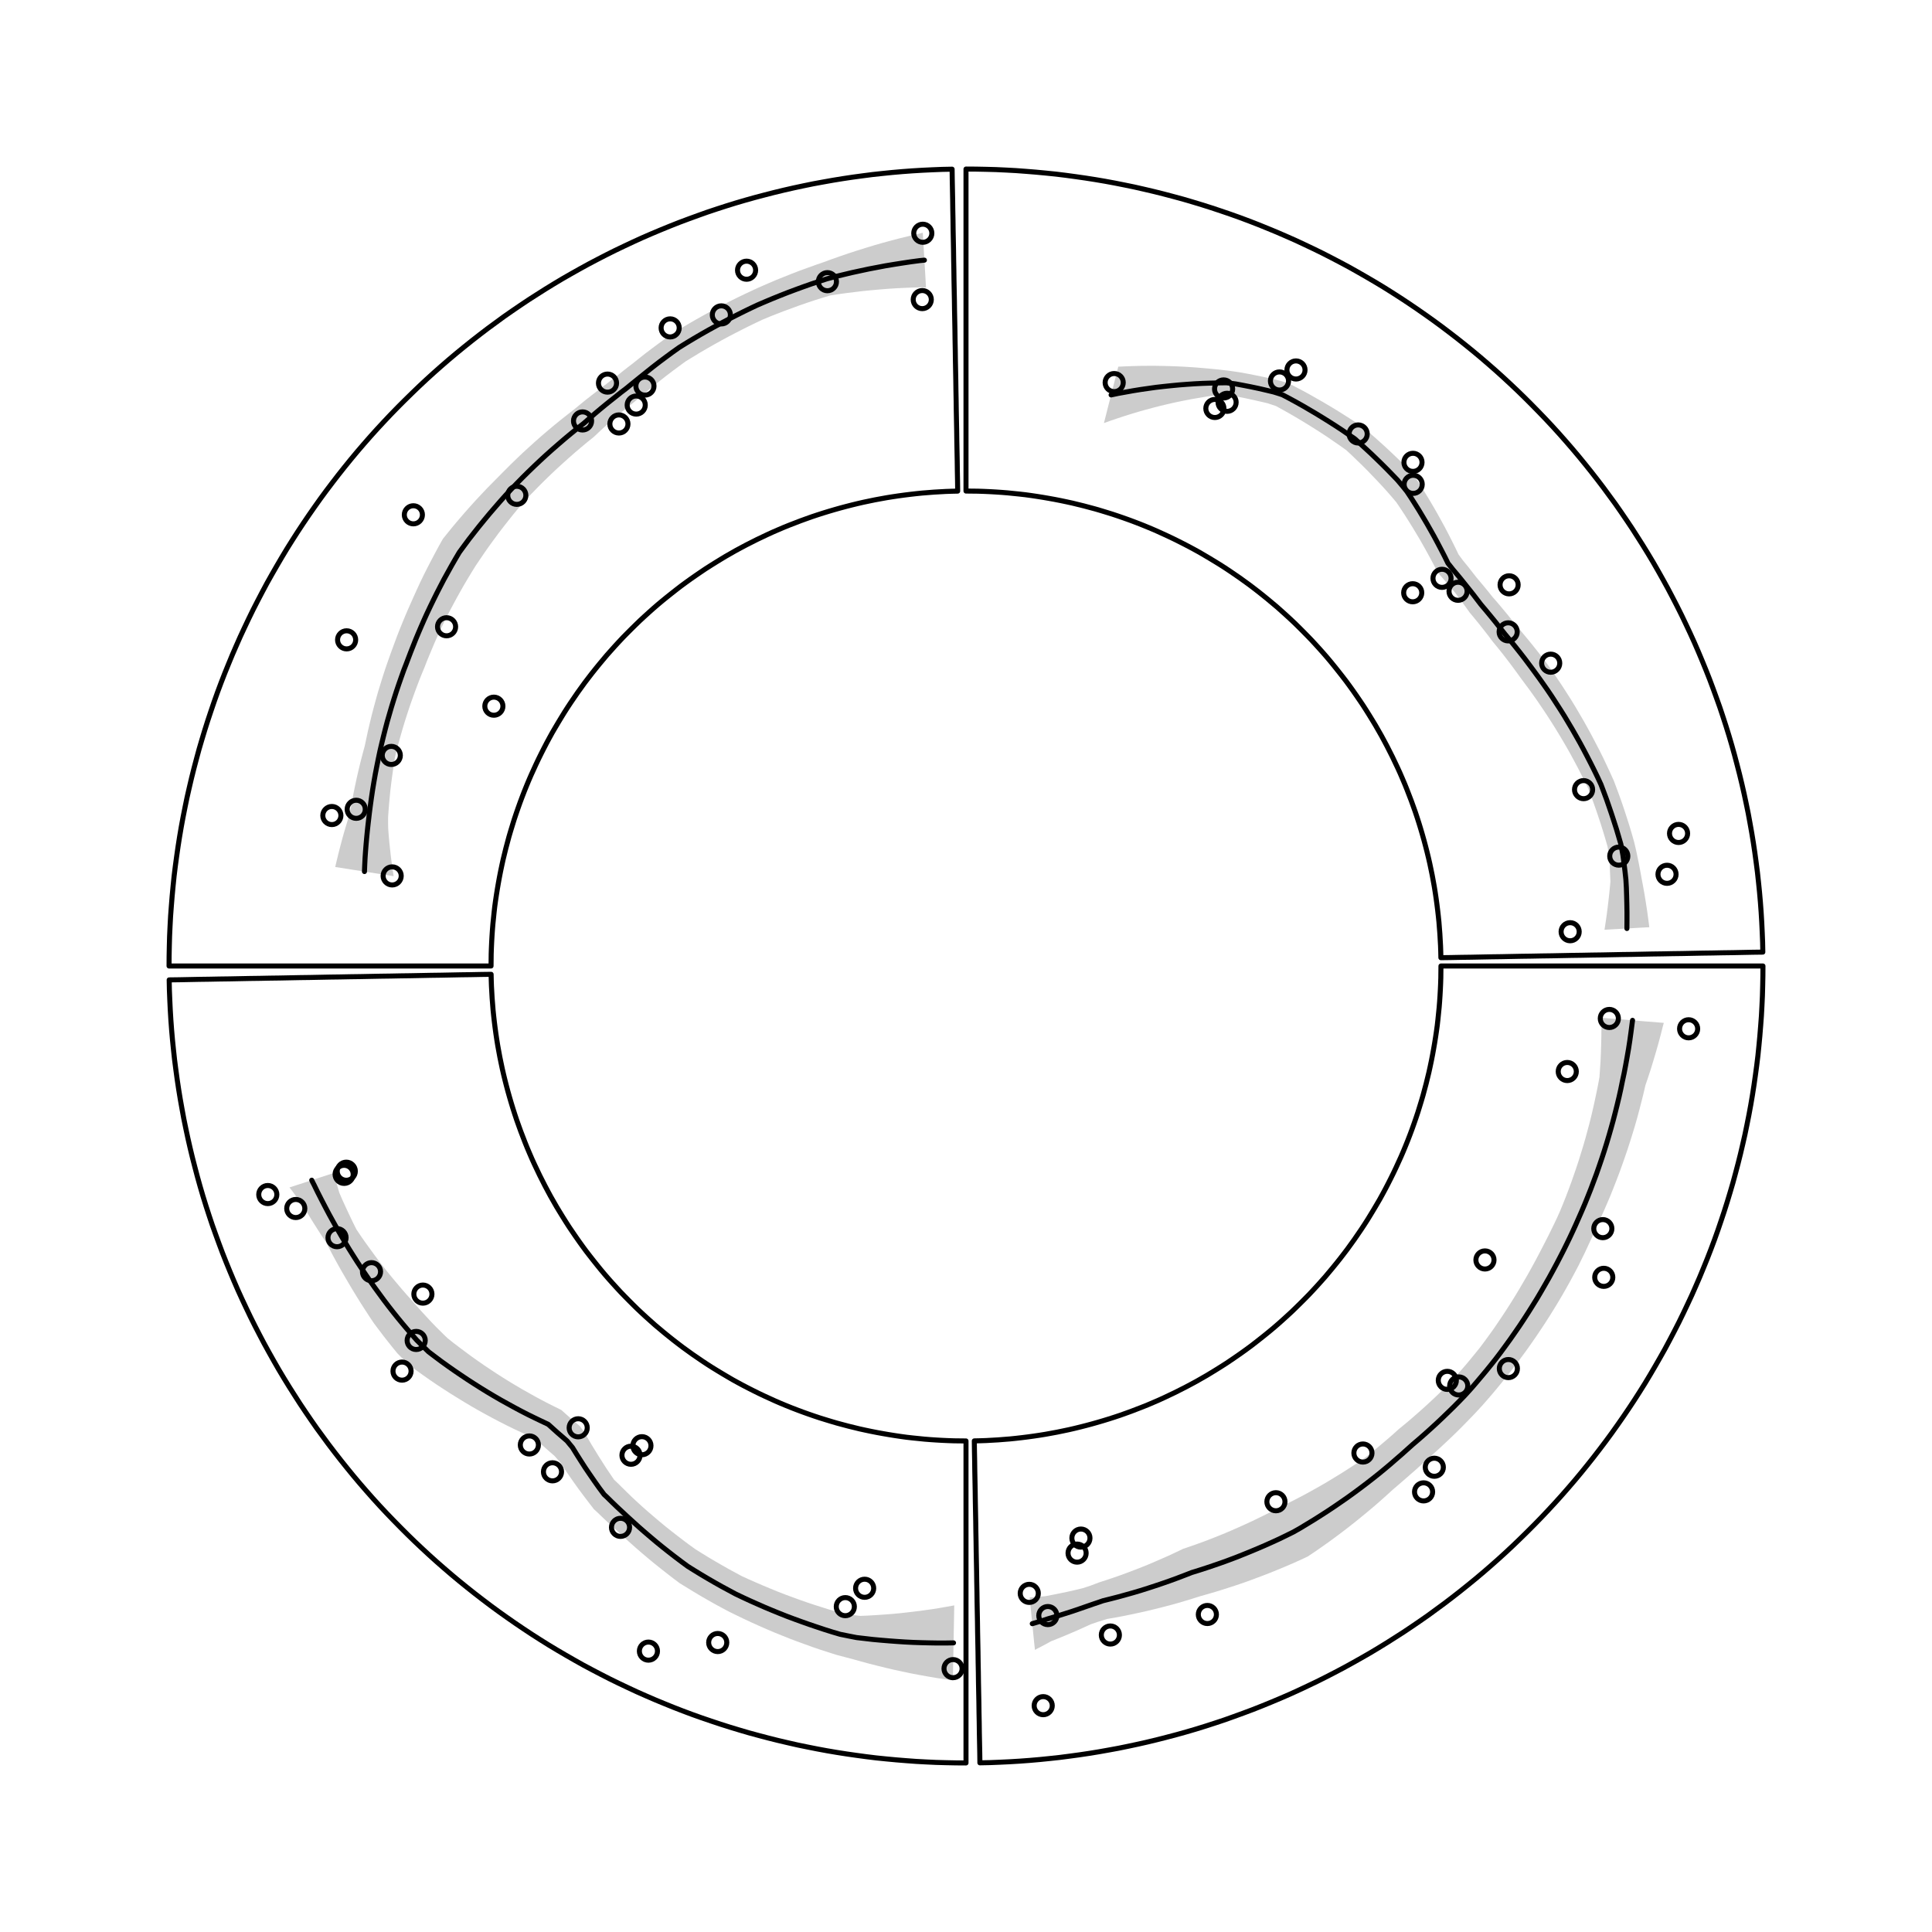<?xml version='1.0' encoding='UTF-8' ?>
<svg xmlns='http://www.w3.org/2000/svg' xmlns:xlink='http://www.w3.org/1999/xlink' viewBox='0 0 288.00 288.00'>
<defs>
  <style type='text/css'><![CDATA[
    line, polyline, polygon, path, rect, circle {
      fill: none;
      stroke: #000000;
      stroke-linecap: round;
      stroke-linejoin: round;
      stroke-miterlimit: 10.00;
    }
  ]]></style>
</defs>
<rect width='100%' height='100%' style='stroke: none; fill: #FFFFFF;'/>
<defs>
  <clipPath id='cpMTQuNDB8MjczLjYwfDI3My42MHwxNC40MA=='>
    <rect x='14.40' y='14.40' width='259.20' height='259.20' />
  </clipPath>
</defs>
<polyline points='214.80,144.00 216.30,144.00 217.80,144.00 219.30,144.00 220.80,144.00 222.30,144.00 223.80,144.00 225.30,144.00 226.80,144.00 228.30,144.00 229.80,144.00 231.30,144.00 232.80,144.00 234.30,144.00 235.80,144.00 237.30,144.00 238.80,144.00 240.30,144.00 241.80,144.00 243.30,144.00 244.80,144.00 246.30,144.00 247.80,144.00 249.30,144.00 250.80,144.00 252.30,144.00 253.80,144.00 255.30,144.00 256.80,144.00 258.30,144.00 259.80,144.00 261.30,144.00 262.80,144.00 262.79,145.49 262.76,146.98 262.72,148.46 262.65,149.95 262.57,151.44 262.46,152.92 262.34,154.40 262.20,155.89 262.05,157.37 261.87,158.84 261.67,160.32 261.46,161.79 261.23,163.26 260.98,164.73 260.71,166.19 260.42,167.65 260.12,169.11 259.79,170.56 259.45,172.01 259.09,173.45 258.71,174.89 258.32,176.33 257.90,177.76 257.47,179.18 257.02,180.60 256.55,182.01 256.07,183.42 255.57,184.82 255.05,186.21 254.51,187.60 253.95,188.98 253.38,190.36 252.79,191.72 252.19,193.08 251.56,194.43 250.92,195.78 250.27,197.11 249.59,198.44 248.90,199.76 248.20,201.07 247.47,202.37 246.73,203.66 245.98,204.94 245.21,206.22 244.42,207.48 243.62,208.73 242.80,209.97 241.96,211.21 241.11,212.43 240.25,213.64 239.37,214.84 238.47,216.03 237.56,217.21 236.64,218.37 235.70,219.53 234.75,220.67 233.78,221.80 232.80,222.92 231.80,224.03 230.79,225.12 229.77,226.20 228.73,227.27 227.68,228.32 226.62,229.36 225.55,230.39 224.46,231.41 223.36,232.41 222.24,233.40 221.12,234.37 219.98,235.33 218.83,236.27 217.67,237.20 216.49,238.12 215.31,239.02 214.11,239.90 212.91,240.78 211.69,241.63 210.46,242.47 209.22,243.30 207.97,244.10 206.71,244.90 205.44,245.68 204.17,246.44 202.88,247.18 201.58,247.91 200.27,248.63 198.96,249.32 197.64,250.00 196.30,250.67 194.96,251.31 193.62,251.94 192.26,252.56 190.90,253.15 189.52,253.73 188.15,254.29 186.76,254.84 185.37,255.36 183.97,255.87 182.57,256.37 181.16,256.84 179.74,257.30 178.32,257.74 176.89,258.16 175.46,258.56 174.02,258.94 172.58,259.31 171.13,259.66 169.68,259.99 168.23,260.30 166.77,260.60 165.30,260.87 163.84,261.13 162.37,261.37 160.90,261.59 159.42,261.79 157.95,261.98 156.47,262.14 154.99,262.29 153.50,262.42 152.02,262.53 150.53,262.62 149.05,262.69 147.56,262.75 146.07,262.78 146.05,261.28 146.02,259.78 145.99,258.28 145.97,256.78 145.94,255.28 145.92,253.78 145.89,252.28 145.86,250.78 145.84,249.28 145.81,247.78 145.79,246.28 145.76,244.78 145.73,243.28 145.71,241.79 145.68,240.29 145.65,238.79 145.63,237.29 145.60,235.79 145.58,234.29 145.55,232.79 145.52,231.29 145.50,229.79 145.47,228.29 145.45,226.79 145.42,225.29 145.39,223.79 145.37,222.29 145.34,220.79 145.31,219.29 145.29,217.79 145.26,216.29 145.24,214.79 146.12,214.77 147.01,214.74 147.89,214.69 148.78,214.64 149.66,214.57 150.55,214.50 151.43,214.41 152.31,214.31 153.19,214.20 154.07,214.08 154.95,213.95 155.82,213.81 156.70,213.65 157.57,213.49 158.44,213.31 159.30,213.13 160.17,212.93 161.03,212.72 161.89,212.50 162.75,212.27 163.60,212.03 164.45,211.78 165.30,211.52 166.14,211.25 166.98,210.97 167.82,210.67 168.65,210.37 169.48,210.05 170.31,209.73 171.13,209.40 171.95,209.05 172.76,208.70 173.57,208.33 174.37,207.95 175.17,207.57 175.96,207.17 176.75,206.77 177.54,206.35 178.32,205.93 179.09,205.49 179.86,205.05 180.62,204.59 181.37,204.13 182.12,203.66 182.87,203.18 183.61,202.68 184.34,202.18 185.07,201.67 185.78,201.16 186.50,200.63 187.20,200.09 187.90,199.54 188.59,198.99 189.28,198.43 189.96,197.86 190.63,197.28 191.29,196.69 191.95,196.09 192.60,195.49 193.24,194.87 193.87,194.25 194.50,193.62 195.12,192.99 195.73,192.34 196.33,191.69 196.92,191.03 197.51,190.37 198.08,189.69 198.65,189.01 199.21,188.32 199.76,187.63 200.30,186.93 200.84,186.22 201.36,185.50 201.88,184.78 202.38,184.05 202.88,183.32 203.37,182.58 203.85,181.83 204.31,181.08 204.77,180.32 205.22,179.56 205.67,178.79 206.10,178.01 206.52,177.23 206.93,176.44 207.33,175.65 207.72,174.86 208.10,174.06 208.47,173.25 208.84,172.44 209.19,171.63 209.53,170.81 209.86,169.99 210.18,169.16 210.49,168.33 210.79,167.49 211.08,166.65 211.36,165.81 211.62,164.97 211.88,164.12 212.13,163.27 212.36,162.41 212.59,161.55 212.80,160.69 213.01,159.83 213.20,158.96 213.38,158.10 213.55,157.23 213.71,156.35 213.86,155.48 214.00,154.60 214.13,153.73 214.25,152.85 214.35,151.97 214.44,151.08 214.53,150.20 214.60,149.32 214.66,148.43 214.71,147.55 214.75,146.66 214.78,145.77 214.79,144.89 214.80,144.00 214.80,144.00 ' style='stroke-width: 0.75;' clip-path='url(#cpMTQuNDB8MjczLjYwfDI3My42MHwxNC40MA==)' />
<polygon points='248.02,152.48 247.87,153.02 247.55,154.29 247.21,155.56 246.85,156.82 246.48,158.07 246.10,159.31 245.70,160.55 245.28,161.78 245.00,162.99 244.70,164.19 244.39,165.39 244.07,166.59 243.73,167.78 243.37,168.97 243.00,170.15 242.62,171.33 242.22,172.50 241.81,173.67 241.39,174.83 240.95,175.98 240.50,177.13 240.04,178.28 239.56,179.41 239.07,180.54 238.56,181.66 238.04,182.78 237.62,183.76 237.18,184.73 236.73,185.70 236.28,186.67 235.81,187.63 235.34,188.59 234.76,189.69 234.17,190.79 233.57,191.87 232.95,192.96 232.32,194.03 231.67,195.10 231.01,196.16 230.34,197.21 229.65,198.25 228.95,199.29 228.24,200.31 227.52,201.33 226.78,202.33 226.04,203.33 225.28,204.32 224.57,205.21 223.86,206.10 223.14,206.98 222.41,207.85 221.67,208.71 220.92,209.56 220.58,209.93 219.75,210.82 218.90,211.70 218.05,212.57 217.19,213.43 216.31,214.28 215.43,215.11 214.54,215.94 213.64,216.75 212.72,217.56 211.85,218.36 210.97,219.16 210.07,219.94 209.26,220.65 208.44,221.36 207.62,222.06 206.71,222.89 205.78,223.72 204.85,224.53 203.90,225.33 202.94,226.12 201.98,226.90 201.00,227.67 200.01,228.43 199.02,229.17 198.01,229.91 196.99,230.63 195.97,231.34 194.93,232.03 193.82,232.55 192.70,233.05 191.58,233.53 190.45,234.00 189.32,234.46 188.18,234.90 187.04,235.33 185.90,235.75 184.75,236.15 183.60,236.53 182.45,236.90 181.29,237.26 180.13,237.60 178.97,237.93 177.82,238.29 176.67,238.64 175.52,238.98 174.36,239.30 173.20,239.60 172.04,239.89 170.87,240.17 169.70,240.43 168.53,240.68 167.36,240.92 166.18,241.14 165.01,241.34 164.33,241.56 163.64,241.77 162.57,242.14 161.61,242.58 160.63,243.02 159.66,243.44 158.67,243.86 157.68,244.26 156.68,244.66 155.66,245.22 154.62,245.76 154.28,245.95 154.14,244.65 154.01,243.35 153.88,242.04 153.75,240.74 153.62,239.44 153.49,238.13 153.82,238.11 154.83,238.03 155.83,237.94 156.98,237.72 158.13,237.49 159.27,237.25 160.41,236.99 161.54,236.71 162.56,236.37 163.20,236.13 163.83,235.89 164.91,235.54 165.98,235.18 167.04,234.81 168.10,234.42 169.15,234.02 170.20,233.61 171.24,233.19 172.27,232.75 173.30,232.30 174.32,231.85 175.34,231.37 176.34,230.89 177.40,230.53 178.45,230.16 179.50,229.78 180.54,229.38 181.58,228.97 182.61,228.55 183.64,228.11 184.66,227.66 185.68,227.20 186.70,226.73 187.71,226.24 188.71,225.75 189.71,225.24 190.70,224.72 191.73,224.21 192.75,223.70 193.78,223.17 194.79,222.63 195.80,222.07 196.80,221.51 197.80,220.93 198.79,220.33 199.77,219.73 200.75,219.11 201.72,218.48 202.69,217.84 203.64,217.18 204.43,216.54 205.21,215.90 205.99,215.24 206.84,214.52 207.68,213.79 208.51,213.04 209.39,212.32 210.27,211.58 211.13,210.83 211.99,210.07 212.84,209.30 213.68,208.52 214.51,207.73 215.33,206.92 216.15,206.11 216.47,205.76 217.18,204.97 217.89,204.16 218.59,203.35 219.27,202.53 219.95,201.70 220.62,200.87 221.33,199.92 222.02,198.97 222.70,198.02 223.36,197.05 224.02,196.07 224.66,195.09 225.29,194.10 225.91,193.10 226.52,192.09 227.11,191.08 227.70,190.07 228.27,189.04 228.83,188.02 229.38,186.98 229.92,185.94 230.38,185.05 230.84,184.15 231.28,183.25 231.72,182.35 232.15,181.44 232.56,180.52 233.00,179.45 233.43,178.37 233.84,177.29 234.24,176.21 234.62,175.12 235.00,174.02 235.36,172.92 235.70,171.82 236.04,170.71 236.36,169.60 236.66,168.48 236.96,167.36 237.24,166.24 237.50,165.11 237.75,163.98 237.99,162.85 238.22,161.71 238.43,160.57 238.51,159.38 238.59,158.18 238.64,156.99 238.68,155.80 238.71,154.61 238.72,153.42 238.72,152.23 238.69,151.72 ' style='stroke-width: 0.75; stroke: none; fill: #CCCCCC;' clip-path='url(#cpMTQuNDB8MjczLjYwfDI3My42MHwxNC40MA==)' />
<circle cx='239.90' cy='151.82' r='1.35' style='stroke-width: 0.75;' clip-path='url(#cpMTQuNDB8MjczLjYwfDI3My42MHwxNC40MA==)' />
<circle cx='251.72' cy='153.36' r='1.35' style='stroke-width: 0.75;' clip-path='url(#cpMTQuNDB8MjczLjYwfDI3My42MHwxNC40MA==)' />
<circle cx='233.63' cy='159.73' r='1.35' style='stroke-width: 0.75;' clip-path='url(#cpMTQuNDB8MjczLjYwfDI3My42MHwxNC40MA==)' />
<circle cx='238.93' cy='183.15' r='1.35' style='stroke-width: 0.75;' clip-path='url(#cpMTQuNDB8MjczLjYwfDI3My42MHwxNC40MA==)' />
<circle cx='239.07' cy='190.41' r='1.35' style='stroke-width: 0.75;' clip-path='url(#cpMTQuNDB8MjczLjYwfDI3My42MHwxNC40MA==)' />
<circle cx='221.36' cy='187.82' r='1.35' style='stroke-width: 0.75;' clip-path='url(#cpMTQuNDB8MjczLjYwfDI3My42MHwxNC40MA==)' />
<circle cx='224.85' cy='204.01' r='1.35' style='stroke-width: 0.75;' clip-path='url(#cpMTQuNDB8MjczLjYwfDI3My42MHwxNC40MA==)' />
<circle cx='217.45' cy='206.60' r='1.35' style='stroke-width: 0.75;' clip-path='url(#cpMTQuNDB8MjczLjYwfDI3My42MHwxNC40MA==)' />
<circle cx='215.75' cy='205.77' r='1.35' style='stroke-width: 0.75;' clip-path='url(#cpMTQuNDB8MjczLjYwfDI3My42MHwxNC40MA==)' />
<circle cx='213.81' cy='218.72' r='1.35' style='stroke-width: 0.75;' clip-path='url(#cpMTQuNDB8MjczLjYwfDI3My42MHwxNC40MA==)' />
<circle cx='212.21' cy='222.39' r='1.35' style='stroke-width: 0.75;' clip-path='url(#cpMTQuNDB8MjczLjYwfDI3My42MHwxNC40MA==)' />
<circle cx='203.17' cy='216.60' r='1.35' style='stroke-width: 0.75;' clip-path='url(#cpMTQuNDB8MjczLjYwfDI3My42MHwxNC40MA==)' />
<circle cx='190.20' cy='223.86' r='1.35' style='stroke-width: 0.75;' clip-path='url(#cpMTQuNDB8MjczLjYwfDI3My42MHwxNC40MA==)' />
<circle cx='179.98' cy='240.67' r='1.35' style='stroke-width: 0.75;' clip-path='url(#cpMTQuNDB8MjczLjYwfDI3My42MHwxNC40MA==)' />
<circle cx='165.52' cy='243.73' r='1.35' style='stroke-width: 0.75;' clip-path='url(#cpMTQuNDB8MjczLjYwfDI3My42MHwxNC40MA==)' />
<circle cx='161.13' cy='229.28' r='1.35' style='stroke-width: 0.75;' clip-path='url(#cpMTQuNDB8MjczLjYwfDI3My42MHwxNC40MA==)' />
<circle cx='160.56' cy='231.52' r='1.35' style='stroke-width: 0.75;' clip-path='url(#cpMTQuNDB8MjczLjYwfDI3My42MHwxNC40MA==)' />
<circle cx='156.20' cy='240.83' r='1.35' style='stroke-width: 0.75;' clip-path='url(#cpMTQuNDB8MjczLjYwfDI3My42MHwxNC40MA==)' />
<circle cx='155.51' cy='254.26' r='1.35' style='stroke-width: 0.75;' clip-path='url(#cpMTQuNDB8MjczLjYwfDI3My42MHwxNC40MA==)' />
<circle cx='153.43' cy='237.52' r='1.35' style='stroke-width: 0.75;' clip-path='url(#cpMTQuNDB8MjczLjYwfDI3My42MHwxNC40MA==)' />
<polyline points='243.36,152.10 243.29,152.62 243.13,153.85 242.96,155.08 242.77,156.31 242.56,157.53 242.34,158.75 242.11,159.96 241.85,161.17 241.61,162.35 241.35,163.52 241.07,164.69 240.78,165.85 240.48,167.01 240.16,168.17 239.83,169.32 239.49,170.46 239.13,171.61 238.76,172.74 238.37,173.88 237.98,175.00 237.56,176.12 237.14,177.24 236.70,178.35 236.25,179.46 235.78,180.56 235.30,181.65 234.88,182.60 234.45,183.54 234.01,184.48 233.56,185.41 233.10,186.34 232.63,187.26 232.07,188.34 231.50,189.40 230.92,190.46 230.32,191.51 229.72,192.55 229.10,193.60 228.46,194.63 227.82,195.65 227.16,196.67 226.49,197.68 225.80,198.68 225.11,199.67 224.40,200.65 223.68,201.63 222.95,202.59 222.26,203.46 221.57,204.31 220.86,205.16 220.15,206.00 219.43,206.84 218.69,207.66 218.36,208.02 217.54,208.87 216.71,209.71 215.86,210.54 215.01,211.36 214.15,212.17 213.28,212.97 212.40,213.76 211.51,214.54 210.62,215.30 209.76,216.07 208.90,216.84 208.03,217.59 207.24,218.28 206.44,218.95 205.63,219.62 204.70,220.36 203.75,221.10 202.80,221.82 201.84,222.53 200.87,223.23 199.89,223.91 198.90,224.59 197.91,225.25 196.90,225.90 195.89,226.54 194.87,227.16 193.85,227.78 192.81,228.37 191.76,228.89 190.71,229.40 189.64,229.89 188.57,230.37 187.50,230.83 186.42,231.28 185.34,231.72 184.26,232.15 183.17,232.56 182.07,232.96 180.97,233.34 179.87,233.71 178.76,234.07 177.66,234.41 176.58,234.83 175.50,235.24 174.41,235.64 173.32,236.02 172.22,236.39 171.12,236.75 170.01,237.10 168.90,237.43 167.79,237.74 166.67,238.05 165.54,238.34 164.42,238.62 163.76,238.85 163.10,239.07 162.06,239.43 160.91,239.83 159.76,240.22 158.60,240.59 157.43,240.95 156.26,241.30 155.24,241.63 154.22,241.94 153.88,242.04 ' style='stroke-width: 0.75;' clip-path='url(#cpMTQuNDB8MjczLjYwfDI3My42MHwxNC40MA==)' />
<polyline points='144.00,214.80 144.00,216.30 144.00,217.80 144.00,219.30 144.00,220.80 144.00,222.30 144.00,223.80 144.00,225.30 144.00,226.80 144.00,228.30 144.00,229.80 144.00,231.30 144.00,232.80 144.00,234.30 144.00,235.80 144.00,237.30 144.00,238.80 144.00,240.30 144.00,241.80 144.00,243.30 144.00,244.80 144.00,246.30 144.00,247.80 144.00,249.30 144.00,250.80 144.00,252.30 144.00,253.80 144.00,255.30 144.00,256.80 144.00,258.30 144.00,259.80 144.00,261.30 144.00,262.80 142.51,262.79 141.02,262.76 139.54,262.72 138.05,262.65 136.56,262.57 135.08,262.46 133.60,262.34 132.11,262.20 130.63,262.05 129.16,261.87 127.68,261.67 126.21,261.46 124.74,261.23 123.27,260.98 121.81,260.71 120.35,260.42 118.89,260.12 117.44,259.79 115.99,259.45 114.55,259.09 113.11,258.71 111.67,258.32 110.24,257.90 108.82,257.47 107.40,257.02 105.99,256.55 104.58,256.07 103.18,255.57 101.79,255.05 100.40,254.51 99.02,253.95 97.64,253.38 96.28,252.79 94.92,252.19 93.57,251.56 92.22,250.92 90.89,250.27 89.56,249.59 88.24,248.90 86.93,248.20 85.63,247.47 84.34,246.73 83.06,245.98 81.78,245.21 80.52,244.42 79.27,243.62 78.03,242.80 76.79,241.96 75.57,241.11 74.36,240.25 73.16,239.37 71.97,238.47 70.79,237.56 69.63,236.64 68.47,235.70 67.33,234.75 66.20,233.78 65.08,232.80 63.97,231.80 62.88,230.79 61.80,229.77 60.73,228.73 59.68,227.68 58.64,226.62 57.61,225.55 56.59,224.46 55.59,223.36 54.60,222.24 53.63,221.12 52.67,219.98 51.73,218.83 50.80,217.67 49.88,216.49 48.98,215.31 48.10,214.11 47.22,212.91 46.37,211.69 45.53,210.46 44.70,209.22 43.90,207.97 43.10,206.71 42.32,205.44 41.56,204.17 40.82,202.88 40.09,201.58 39.37,200.27 38.68,198.96 38.00,197.64 37.33,196.30 36.69,194.96 36.06,193.62 35.44,192.26 34.85,190.90 34.27,189.52 33.71,188.15 33.16,186.76 32.64,185.37 32.13,183.97 31.63,182.57 31.16,181.16 30.70,179.74 30.26,178.32 29.84,176.89 29.44,175.46 29.06,174.02 28.69,172.58 28.34,171.13 28.01,169.68 27.70,168.23 27.40,166.77 27.13,165.30 26.87,163.84 26.63,162.37 26.41,160.90 26.21,159.42 26.02,157.95 25.86,156.47 25.71,154.99 25.58,153.50 25.47,152.02 25.38,150.53 25.31,149.05 25.25,147.56 25.22,146.07 26.72,146.05 28.22,146.02 29.72,145.99 31.22,145.97 32.72,145.94 34.22,145.92 35.72,145.89 37.22,145.86 38.72,145.84 40.22,145.81 41.72,145.79 43.22,145.76 44.72,145.73 46.21,145.71 47.71,145.68 49.21,145.65 50.71,145.63 52.21,145.60 53.71,145.58 55.21,145.55 56.71,145.52 58.21,145.50 59.71,145.47 61.21,145.45 62.71,145.42 64.21,145.39 65.71,145.37 67.21,145.34 68.71,145.31 70.21,145.29 71.71,145.26 73.21,145.24 73.23,146.12 73.26,147.01 73.31,147.89 73.36,148.78 73.43,149.66 73.50,150.55 73.59,151.43 73.69,152.31 73.80,153.19 73.92,154.07 74.05,154.95 74.19,155.82 74.35,156.70 74.51,157.57 74.69,158.44 74.87,159.30 75.07,160.17 75.28,161.03 75.50,161.89 75.73,162.75 75.97,163.60 76.22,164.45 76.48,165.30 76.75,166.14 77.03,166.98 77.33,167.82 77.63,168.65 77.95,169.48 78.27,170.31 78.60,171.13 78.95,171.95 79.30,172.76 79.67,173.57 80.05,174.37 80.43,175.17 80.83,175.96 81.23,176.75 81.65,177.54 82.07,178.32 82.51,179.09 82.95,179.86 83.41,180.62 83.87,181.37 84.34,182.12 84.82,182.87 85.32,183.61 85.82,184.34 86.33,185.07 86.84,185.78 87.37,186.50 87.91,187.20 88.46,187.90 89.01,188.59 89.57,189.28 90.14,189.96 90.72,190.63 91.31,191.29 91.91,191.95 92.51,192.60 93.13,193.24 93.75,193.87 94.38,194.50 95.01,195.12 95.66,195.73 96.31,196.33 96.97,196.92 97.63,197.51 98.31,198.08 98.99,198.65 99.68,199.21 100.37,199.76 101.07,200.30 101.78,200.84 102.50,201.36 103.22,201.88 103.95,202.38 104.68,202.88 105.42,203.37 106.17,203.85 106.92,204.31 107.68,204.77 108.44,205.22 109.21,205.67 109.99,206.10 110.77,206.52 111.56,206.93 112.35,207.33 113.14,207.72 113.94,208.10 114.75,208.47 115.56,208.84 116.37,209.19 117.19,209.53 118.01,209.86 118.84,210.18 119.67,210.49 120.51,210.79 121.35,211.08 122.19,211.36 123.03,211.62 123.88,211.88 124.73,212.13 125.59,212.36 126.45,212.59 127.31,212.80 128.17,213.01 129.04,213.20 129.90,213.38 130.77,213.55 131.65,213.71 132.52,213.86 133.40,214.00 134.27,214.13 135.15,214.25 136.03,214.35 136.92,214.44 137.80,214.53 138.68,214.60 139.57,214.66 140.45,214.71 141.34,214.75 142.23,214.78 143.11,214.79 144.00,214.80 144.00,214.80 ' style='stroke-width: 0.75;' clip-path='url(#cpMTQuNDB8MjczLjYwfDI3My42MHwxNC40MA==)' />
<polygon points='142.04,250.50 140.78,250.31 139.51,250.12 138.26,249.90 137.01,249.68 135.76,249.44 134.52,249.18 133.28,248.91 132.04,248.62 130.82,248.32 129.60,248.01 128.38,247.68 127.17,247.34 125.91,247.01 124.66,246.68 123.47,246.30 122.29,245.92 121.12,245.52 119.96,245.10 118.80,244.68 117.64,244.24 116.50,243.78 115.36,243.32 114.23,242.84 113.10,242.34 111.99,241.84 110.88,241.32 109.78,240.79 108.68,240.25 107.61,239.68 106.54,239.10 105.48,238.50 104.44,237.90 103.40,237.28 102.37,236.65 101.34,236.02 100.37,235.29 99.41,234.55 98.46,233.80 97.52,233.05 96.59,232.28 95.67,231.50 94.77,230.72 93.87,229.92 92.99,229.12 92.12,228.31 91.33,227.59 90.54,226.87 89.77,226.14 89.00,225.40 88.54,224.98 87.78,224.00 87.03,223.01 86.29,222.02 85.57,221.02 84.87,220.02 84.18,219.01 83.51,217.99 83.09,217.52 82.67,217.04 81.93,216.40 81.21,215.76 80.48,215.12 79.77,214.46 78.70,213.98 77.63,213.49 76.57,212.99 75.51,212.47 74.45,211.93 73.40,211.38 72.35,210.81 71.30,210.23 70.26,209.63 69.22,209.01 68.19,208.38 67.16,207.74 66.13,207.08 65.11,206.41 64.10,205.72 63.09,205.01 62.08,204.29 61.09,203.55 60.46,202.95 59.84,202.35 59.23,201.73 58.52,200.86 57.82,199.98 57.13,199.10 56.45,198.20 55.77,197.30 55.11,196.32 54.47,195.33 53.83,194.34 53.21,193.34 52.59,192.33 51.99,191.32 51.40,190.31 50.82,189.31 50.25,188.29 49.69,187.27 49.15,186.24 48.61,185.20 47.90,184.13 47.21,183.05 46.52,181.96 45.85,180.86 45.19,179.75 44.41,178.70 43.63,177.63 43.39,177.32 43.15,177.01 44.48,176.58 45.80,176.15 47.13,175.71 48.46,175.28 49.79,174.84 49.86,175.17 49.94,175.52 50.25,176.66 50.58,177.80 51.06,178.91 51.56,180.00 52.07,181.09 52.59,182.18 53.12,183.25 53.75,184.19 54.39,185.11 55.05,186.02 55.71,186.93 56.38,187.83 57.05,188.71 57.76,189.60 58.48,190.48 59.20,191.34 59.93,192.20 60.67,193.05 61.42,193.88 62.12,194.69 62.83,195.48 63.55,196.26 64.27,197.04 65.00,197.80 65.58,198.37 66.15,198.94 66.74,199.50 67.63,200.21 68.54,200.90 69.45,201.58 70.36,202.25 71.29,202.91 72.21,203.55 73.14,204.17 74.08,204.79 75.02,205.39 75.97,205.98 76.92,206.55 77.87,207.11 78.83,207.65 79.79,208.19 80.76,208.71 81.72,209.21 82.70,209.70 83.67,210.18 84.35,210.79 85.03,211.39 85.72,211.99 86.42,212.57 86.78,213.06 87.15,213.55 87.65,214.44 88.17,215.33 88.71,216.21 89.25,217.09 89.81,217.97 90.37,218.85 90.96,219.72 91.55,220.59 91.98,220.99 92.70,221.70 93.42,222.41 94.15,223.12 94.89,223.81 95.72,224.57 96.56,225.31 97.42,226.05 98.28,226.78 99.15,227.50 100.04,228.21 100.94,228.91 101.84,229.60 102.76,230.29 103.69,230.96 104.65,231.56 105.63,232.16 106.61,232.74 107.60,233.31 108.60,233.88 109.61,234.43 110.62,234.97 111.67,235.45 112.72,235.91 113.78,236.37 114.84,236.81 115.91,237.25 116.99,237.67 118.07,238.07 119.16,238.47 120.25,238.85 121.36,239.22 122.46,239.57 123.57,239.92 124.69,240.25 125.81,240.56 127.01,240.73 128.22,240.88 129.41,240.83 130.60,240.76 131.78,240.68 132.96,240.59 134.14,240.48 135.31,240.35 136.48,240.21 137.64,240.06 138.80,239.90 139.95,239.72 141.10,239.52 142.25,239.31 ' style='stroke-width: 0.75; stroke: none; fill: #CCCCCC;' clip-path='url(#cpMTQuNDB8MjczLjYwfDI3My42MHwxNC40MA==)' />
<circle cx='142.07' cy='248.74' r='1.35' style='stroke-width: 0.75;' clip-path='url(#cpMTQuNDB8MjczLjYwfDI3My42MHwxNC40MA==)' />
<circle cx='128.89' cy='236.76' r='1.35' style='stroke-width: 0.75;' clip-path='url(#cpMTQuNDB8MjczLjYwfDI3My42MHwxNC40MA==)' />
<circle cx='126.01' cy='239.50' r='1.35' style='stroke-width: 0.75;' clip-path='url(#cpMTQuNDB8MjczLjYwfDI3My42MHwxNC40MA==)' />
<circle cx='106.99' cy='244.85' r='1.35' style='stroke-width: 0.75;' clip-path='url(#cpMTQuNDB8MjczLjYwfDI3My42MHwxNC40MA==)' />
<circle cx='96.66' cy='246.13' r='1.35' style='stroke-width: 0.75;' clip-path='url(#cpMTQuNDB8MjczLjYwfDI3My42MHwxNC40MA==)' />
<circle cx='92.50' cy='227.68' r='1.35' style='stroke-width: 0.75;' clip-path='url(#cpMTQuNDB8MjczLjYwfDI3My42MHwxNC40MA==)' />
<circle cx='95.69' cy='215.51' r='1.35' style='stroke-width: 0.75;' clip-path='url(#cpMTQuNDB8MjczLjYwfDI3My42MHwxNC40MA==)' />
<circle cx='94.06' cy='216.93' r='1.35' style='stroke-width: 0.75;' clip-path='url(#cpMTQuNDB8MjczLjYwfDI3My42MHwxNC40MA==)' />
<circle cx='82.36' cy='219.40' r='1.35' style='stroke-width: 0.75;' clip-path='url(#cpMTQuNDB8MjczLjYwfDI3My42MHwxNC40MA==)' />
<circle cx='86.19' cy='212.84' r='1.35' style='stroke-width: 0.75;' clip-path='url(#cpMTQuNDB8MjczLjYwfDI3My42MHwxNC40MA==)' />
<circle cx='78.91' cy='215.40' r='1.35' style='stroke-width: 0.75;' clip-path='url(#cpMTQuNDB8MjczLjYwfDI3My42MHwxNC40MA==)' />
<circle cx='59.93' cy='204.39' r='1.35' style='stroke-width: 0.75;' clip-path='url(#cpMTQuNDB8MjczLjYwfDI3My42MHwxNC40MA==)' />
<circle cx='62.04' cy='199.82' r='1.35' style='stroke-width: 0.75;' clip-path='url(#cpMTQuNDB8MjczLjYwfDI3My42MHwxNC40MA==)' />
<circle cx='63.04' cy='192.91' r='1.35' style='stroke-width: 0.75;' clip-path='url(#cpMTQuNDB8MjczLjYwfDI3My42MHwxNC40MA==)' />
<circle cx='55.38' cy='189.57' r='1.35' style='stroke-width: 0.75;' clip-path='url(#cpMTQuNDB8MjczLjYwfDI3My42MHwxNC40MA==)' />
<circle cx='50.24' cy='184.50' r='1.35' style='stroke-width: 0.75;' clip-path='url(#cpMTQuNDB8MjczLjYwfDI3My42MHwxNC40MA==)' />
<circle cx='44.09' cy='180.15' r='1.35' style='stroke-width: 0.75;' clip-path='url(#cpMTQuNDB8MjczLjYwfDI3My42MHwxNC40MA==)' />
<circle cx='51.30' cy='175.06' r='1.35' style='stroke-width: 0.75;' clip-path='url(#cpMTQuNDB8MjczLjYwfDI3My42MHwxNC40MA==)' />
<circle cx='51.62' cy='174.59' r='1.35' style='stroke-width: 0.75;' clip-path='url(#cpMTQuNDB8MjczLjYwfDI3My42MHwxNC40MA==)' />
<circle cx='39.92' cy='178.07' r='1.35' style='stroke-width: 0.75;' clip-path='url(#cpMTQuNDB8MjczLjYwfDI3My42MHwxNC40MA==)' />
<polyline points='142.14,244.90 140.94,244.92 139.73,244.92 138.53,244.90 137.32,244.87 136.12,244.83 134.91,244.77 133.71,244.69 132.50,244.60 131.30,244.50 130.10,244.39 128.90,244.25 127.69,244.11 126.46,243.87 125.23,243.62 124.08,243.28 122.93,242.92 121.79,242.54 120.66,242.16 119.53,241.76 118.40,241.35 117.28,240.93 116.17,240.49 115.07,240.04 113.97,239.58 112.88,239.10 111.80,238.62 110.72,238.12 109.65,237.61 108.61,237.05 107.57,236.49 106.54,235.91 105.52,235.32 104.51,234.72 103.51,234.11 102.52,233.49 101.57,232.79 100.63,232.08 99.70,231.36 98.78,230.63 97.87,229.89 96.98,229.14 96.09,228.38 95.22,227.62 94.36,226.84 93.50,226.06 92.74,225.35 91.98,224.64 91.23,223.92 90.49,223.19 90.05,222.78 89.32,221.80 88.62,220.81 87.93,219.81 87.25,218.81 86.60,217.80 85.96,216.79 85.33,215.77 84.93,215.29 84.54,214.81 83.83,214.19 83.12,213.58 82.42,212.95 81.72,212.32 80.70,211.84 79.68,211.35 78.66,210.85 77.65,210.33 76.64,209.79 75.64,209.24 74.63,208.68 73.63,208.10 72.64,207.51 71.65,206.90 70.67,206.28 69.68,205.64 68.71,204.99 67.74,204.33 66.77,203.65 65.81,202.96 64.86,202.25 63.91,201.53 63.31,200.95 62.71,200.36 62.12,199.77 61.40,198.95 60.68,198.12 59.98,197.29 59.28,196.44 58.60,195.59 57.89,194.68 57.20,193.77 56.52,192.84 55.84,191.91 55.18,190.97 54.52,190.01 53.89,189.07 53.26,188.12 52.65,187.16 52.04,186.19 51.45,185.21 50.87,184.23 50.25,183.16 49.64,182.07 49.04,180.98 48.46,179.88 47.89,178.78 47.33,177.68 46.79,176.57 46.62,176.25 46.47,175.93 ' style='stroke-width: 0.75;' clip-path='url(#cpMTQuNDB8MjczLjYwfDI3My42MHwxNC40MA==)' />
<polyline points='73.20,144.00 71.70,144.00 70.20,144.00 68.70,144.00 67.20,144.00 65.70,144.00 64.20,144.00 62.70,144.00 61.20,144.00 59.70,144.00 58.20,144.00 56.70,144.00 55.20,144.00 53.70,144.00 52.20,144.00 50.70,144.00 49.20,144.00 47.70,144.00 46.20,144.00 44.70,144.00 43.20,144.00 41.70,144.00 40.20,144.00 38.70,144.00 37.20,144.00 35.70,144.00 34.20,144.00 32.70,144.00 31.20,144.00 29.70,144.00 28.20,144.00 26.70,144.00 25.20,144.00 25.21,142.51 25.24,141.02 25.28,139.54 25.35,138.05 25.43,136.56 25.54,135.08 25.66,133.60 25.80,132.11 25.95,130.63 26.13,129.16 26.33,127.68 26.54,126.21 26.77,124.74 27.02,123.27 27.29,121.81 27.58,120.35 27.88,118.89 28.21,117.44 28.55,115.99 28.91,114.55 29.29,113.11 29.68,111.67 30.10,110.24 30.53,108.82 30.98,107.40 31.45,105.99 31.93,104.58 32.43,103.18 32.95,101.79 33.49,100.40 34.05,99.02 34.62,97.64 35.21,96.28 35.81,94.92 36.44,93.57 37.08,92.22 37.73,90.89 38.41,89.56 39.10,88.24 39.80,86.93 40.53,85.63 41.27,84.34 42.02,83.06 42.79,81.78 43.58,80.52 44.38,79.27 45.20,78.03 46.04,76.79 46.89,75.57 47.75,74.36 48.63,73.16 49.53,71.97 50.44,70.79 51.36,69.63 52.30,68.47 53.25,67.33 54.22,66.20 55.20,65.08 56.20,63.97 57.21,62.88 58.23,61.80 59.27,60.73 60.32,59.68 61.38,58.64 62.45,57.61 63.54,56.59 64.64,55.59 65.76,54.60 66.88,53.63 68.02,52.67 69.17,51.73 70.33,50.80 71.51,49.88 72.69,48.98 73.89,48.10 75.09,47.22 76.31,46.37 77.54,45.53 78.78,44.70 80.03,43.90 81.29,43.10 82.56,42.32 83.83,41.56 85.12,40.82 86.42,40.09 87.73,39.37 89.04,38.68 90.36,38.00 91.70,37.33 93.04,36.69 94.38,36.06 95.74,35.44 97.10,34.85 98.48,34.27 99.85,33.71 101.24,33.16 102.63,32.64 104.03,32.13 105.43,31.63 106.84,31.16 108.26,30.70 109.68,30.26 111.11,29.84 112.54,29.44 113.98,29.06 115.42,28.69 116.87,28.34 118.32,28.01 119.77,27.70 121.23,27.40 122.70,27.13 124.16,26.87 125.63,26.63 127.10,26.41 128.58,26.21 130.05,26.02 131.53,25.86 133.01,25.71 134.50,25.58 135.98,25.47 137.47,25.38 138.95,25.31 140.44,25.25 141.93,25.22 141.95,26.72 141.98,28.22 142.01,29.72 142.03,31.22 142.06,32.72 142.08,34.22 142.11,35.72 142.14,37.22 142.16,38.72 142.19,40.22 142.21,41.72 142.24,43.22 142.27,44.72 142.29,46.21 142.32,47.71 142.35,49.21 142.37,50.71 142.40,52.21 142.42,53.71 142.45,55.21 142.48,56.71 142.50,58.21 142.53,59.71 142.55,61.21 142.58,62.71 142.61,64.21 142.63,65.71 142.66,67.21 142.69,68.71 142.71,70.21 142.74,71.71 142.76,73.21 141.88,73.23 140.99,73.26 140.11,73.31 139.22,73.36 138.34,73.43 137.45,73.50 136.57,73.59 135.69,73.69 134.81,73.80 133.93,73.92 133.05,74.05 132.18,74.19 131.30,74.35 130.43,74.51 129.56,74.69 128.70,74.87 127.83,75.07 126.97,75.28 126.11,75.50 125.25,75.73 124.40,75.97 123.55,76.22 122.70,76.48 121.86,76.75 121.02,77.03 120.18,77.33 119.35,77.63 118.52,77.95 117.69,78.27 116.87,78.60 116.05,78.95 115.24,79.30 114.43,79.67 113.63,80.05 112.83,80.43 112.04,80.83 111.25,81.23 110.46,81.65 109.68,82.07 108.91,82.51 108.14,82.95 107.38,83.41 106.63,83.87 105.88,84.34 105.13,84.82 104.39,85.32 103.66,85.82 102.93,86.33 102.22,86.84 101.50,87.37 100.80,87.91 100.10,88.46 99.41,89.01 98.72,89.57 98.04,90.14 97.37,90.72 96.71,91.31 96.05,91.91 95.40,92.51 94.76,93.13 94.13,93.75 93.50,94.38 92.88,95.01 92.27,95.66 91.67,96.31 91.08,96.97 90.49,97.63 89.92,98.31 89.35,98.99 88.79,99.68 88.24,100.37 87.70,101.07 87.16,101.78 86.64,102.50 86.12,103.22 85.62,103.95 85.12,104.68 84.63,105.42 84.15,106.17 83.69,106.92 83.23,107.68 82.78,108.44 82.33,109.21 81.90,109.99 81.48,110.77 81.07,111.56 80.67,112.35 80.28,113.14 79.90,113.94 79.53,114.75 79.16,115.56 78.81,116.37 78.47,117.19 78.14,118.01 77.82,118.84 77.51,119.67 77.21,120.51 76.92,121.35 76.64,122.19 76.38,123.03 76.12,123.88 75.87,124.73 75.64,125.59 75.41,126.45 75.20,127.31 74.99,128.17 74.80,129.04 74.62,129.90 74.45,130.77 74.29,131.65 74.14,132.52 74.00,133.40 73.87,134.27 73.75,135.15 73.65,136.03 73.56,136.92 73.47,137.80 73.40,138.68 73.34,139.57 73.29,140.45 73.25,141.34 73.22,142.23 73.21,143.11 73.20,144.00 73.20,144.00 ' style='stroke-width: 0.75;' clip-path='url(#cpMTQuNDB8MjczLjYwfDI3My42MHwxNC40MA==)' />
<polygon points='49.97,129.24 50.21,128.22 50.46,127.19 50.72,126.18 50.99,125.16 51.27,124.15 51.57,123.15 51.87,122.14 52.08,121.29 52.30,120.43 52.51,119.26 52.73,118.10 52.97,116.94 53.22,115.78 53.49,114.62 53.77,113.47 54.07,112.32 54.38,111.17 54.62,110.02 54.87,108.87 55.14,107.72 55.42,106.58 55.72,105.43 56.03,104.29 56.35,103.15 56.70,102.01 57.05,100.88 57.42,99.74 57.81,98.61 58.11,97.76 58.42,96.90 58.79,95.90 59.16,94.90 59.55,93.90 59.95,92.91 60.36,91.92 60.78,90.93 61.22,89.94 61.70,88.86 62.19,87.78 62.69,86.70 63.21,85.63 63.75,84.56 64.30,83.50 64.86,82.44 65.43,81.38 66.02,80.33 66.80,79.36 67.59,78.39 68.40,77.43 69.21,76.49 70.04,75.55 70.88,74.62 71.73,73.71 72.59,72.80 73.47,71.91 74.35,71.02 75.23,70.13 76.12,69.24 77.02,68.37 77.93,67.50 78.86,66.65 79.79,65.81 80.73,64.98 81.69,64.16 82.66,63.35 83.63,62.56 84.62,61.78 85.62,61.00 86.47,60.30 87.33,59.60 88.20,58.92 89.08,58.24 89.82,57.67 90.56,57.11 91.37,56.48 92.19,55.86 92.88,55.30 93.58,54.75 94.29,54.21 95.26,53.43 96.24,52.66 97.23,51.91 98.24,51.16 99.25,50.42 100.28,49.70 101.39,49.02 102.51,48.35 103.65,47.69 104.79,47.05 105.94,46.42 107.10,45.80 108.11,45.27 109.13,44.75 110.16,44.24 111.19,43.75 112.23,43.26 113.37,42.74 114.52,42.24 115.67,41.75 116.84,41.28 118.01,40.81 119.18,40.36 120.37,39.93 121.56,39.50 122.75,39.09 124.00,38.63 125.25,38.19 126.51,37.76 127.77,37.35 129.05,36.95 130.33,36.56 131.62,36.19 132.91,35.84 134.21,35.50 135.52,35.18 136.84,34.88 137.56,34.69 137.64,36.05 137.72,37.42 137.80,38.78 137.88,40.15 137.96,41.51 138.04,42.88 137.36,42.83 136.12,42.86 134.88,42.91 133.64,42.97 132.40,43.05 131.17,43.15 129.93,43.26 128.69,43.38 127.46,43.53 126.22,43.68 124.99,43.85 123.76,44.04 122.61,44.39 121.46,44.75 120.32,45.13 119.19,45.52 118.07,45.93 116.95,46.34 115.83,46.77 114.72,47.21 113.62,47.67 112.63,48.14 111.64,48.62 110.66,49.11 109.69,49.61 108.72,50.11 107.61,50.71 106.51,51.32 105.42,51.94 104.34,52.57 103.27,53.22 102.21,53.87 101.24,54.58 100.28,55.29 99.32,56.02 98.38,56.76 97.45,57.50 96.53,58.26 95.87,58.80 95.21,59.35 94.56,59.90 93.79,60.51 93.03,61.13 92.34,61.69 91.66,62.26 90.86,62.97 90.07,63.68 89.29,64.40 88.52,65.13 87.58,65.88 86.66,66.65 85.75,67.42 84.85,68.21 83.96,69.01 83.08,69.81 82.21,70.63 81.35,71.46 80.50,72.30 79.67,73.15 78.84,74.00 78.03,74.87 77.26,75.78 76.50,76.70 75.76,77.63 75.03,78.56 74.31,79.50 73.61,80.45 72.91,81.41 72.23,82.38 71.57,83.35 70.91,84.33 70.32,85.28 69.74,86.24 69.17,87.20 68.62,88.17 68.08,89.14 67.55,90.12 67.03,91.10 66.52,92.09 66.03,93.08 65.60,94.00 65.18,94.92 64.77,95.84 64.38,96.77 63.99,97.70 63.61,98.63 63.25,99.56 62.92,100.35 62.60,101.14 62.20,102.18 61.81,103.23 61.43,104.29 61.06,105.35 60.71,106.41 60.37,107.47 60.05,108.53 59.74,109.60 59.44,110.67 59.16,111.75 58.89,112.82 58.73,113.83 58.58,114.83 58.44,115.84 58.31,116.84 58.19,117.85 58.09,118.85 58.00,119.85 57.92,120.86 57.85,121.86 57.85,122.71 57.87,123.57 57.95,124.59 58.04,125.60 58.15,126.61 58.26,127.62 58.39,128.62 58.53,129.62 58.68,130.61 ' style='stroke-width: 0.75; stroke: none; fill: #CCCCCC;' clip-path='url(#cpMTQuNDB8MjczLjYwfDI3My42MHwxNC40MA==)' />
<circle cx='58.46' cy='130.57' r='1.35' style='stroke-width: 0.75;' clip-path='url(#cpMTQuNDB8MjczLjYwfDI3My42MHwxNC40MA==)' />
<circle cx='49.47' cy='121.57' r='1.35' style='stroke-width: 0.75;' clip-path='url(#cpMTQuNDB8MjczLjYwfDI3My42MHwxNC40MA==)' />
<circle cx='53.10' cy='120.64' r='1.35' style='stroke-width: 0.75;' clip-path='url(#cpMTQuNDB8MjczLjYwfDI3My42MHwxNC40MA==)' />
<circle cx='58.33' cy='112.61' r='1.35' style='stroke-width: 0.75;' clip-path='url(#cpMTQuNDB8MjczLjYwfDI3My42MHwxNC40MA==)' />
<circle cx='51.67' cy='95.38' r='1.35' style='stroke-width: 0.75;' clip-path='url(#cpMTQuNDB8MjczLjYwfDI3My42MHwxNC40MA==)' />
<circle cx='73.62' cy='105.27' r='1.35' style='stroke-width: 0.75;' clip-path='url(#cpMTQuNDB8MjczLjYwfDI3My42MHwxNC40MA==)' />
<circle cx='66.57' cy='93.43' r='1.35' style='stroke-width: 0.75;' clip-path='url(#cpMTQuNDB8MjczLjYwfDI3My42MHwxNC40MA==)' />
<circle cx='61.62' cy='76.74' r='1.35' style='stroke-width: 0.75;' clip-path='url(#cpMTQuNDB8MjczLjYwfDI3My42MHwxNC40MA==)' />
<circle cx='77.04' cy='73.84' r='1.35' style='stroke-width: 0.75;' clip-path='url(#cpMTQuNDB8MjczLjYwfDI3My42MHwxNC40MA==)' />
<circle cx='86.84' cy='62.75' r='1.35' style='stroke-width: 0.75;' clip-path='url(#cpMTQuNDB8MjczLjYwfDI3My42MHwxNC40MA==)' />
<circle cx='92.26' cy='63.20' r='1.35' style='stroke-width: 0.75;' clip-path='url(#cpMTQuNDB8MjczLjYwfDI3My42MHwxNC40MA==)' />
<circle cx='90.56' cy='57.11' r='1.35' style='stroke-width: 0.75;' clip-path='url(#cpMTQuNDB8MjczLjYwfDI3My42MHwxNC40MA==)' />
<circle cx='94.84' cy='60.38' r='1.35' style='stroke-width: 0.75;' clip-path='url(#cpMTQuNDB8MjczLjYwfDI3My42MHwxNC40MA==)' />
<circle cx='96.14' cy='57.55' r='1.35' style='stroke-width: 0.75;' clip-path='url(#cpMTQuNDB8MjczLjYwfDI3My42MHwxNC40MA==)' />
<circle cx='99.90' cy='48.88' r='1.35' style='stroke-width: 0.75;' clip-path='url(#cpMTQuNDB8MjczLjYwfDI3My42MHwxNC40MA==)' />
<circle cx='107.53' cy='46.94' r='1.35' style='stroke-width: 0.75;' clip-path='url(#cpMTQuNDB8MjczLjYwfDI3My42MHwxNC40MA==)' />
<circle cx='111.29' cy='40.28' r='1.35' style='stroke-width: 0.75;' clip-path='url(#cpMTQuNDB8MjczLjYwfDI3My42MHwxNC40MA==)' />
<circle cx='123.34' cy='41.99' r='1.35' style='stroke-width: 0.75;' clip-path='url(#cpMTQuNDB8MjczLjYwfDI3My42MHwxNC40MA==)' />
<circle cx='137.48' cy='44.66' r='1.35' style='stroke-width: 0.75;' clip-path='url(#cpMTQuNDB8MjczLjYwfDI3My42MHwxNC40MA==)' />
<circle cx='137.56' cy='34.77' r='1.35' style='stroke-width: 0.75;' clip-path='url(#cpMTQuNDB8MjczLjYwfDI3My42MHwxNC40MA==)' />
<polyline points='54.33,129.92 54.37,128.92 54.42,127.91 54.49,126.90 54.57,125.89 54.66,124.88 54.76,123.87 54.87,122.85 54.97,122.00 55.07,121.14 55.22,120.00 55.38,118.85 55.55,117.71 55.74,116.56 55.94,115.42 56.16,114.28 56.39,113.14 56.63,111.99 56.89,110.88 57.16,109.77 57.44,108.66 57.73,107.56 58.05,106.45 58.37,105.35 58.71,104.25 59.06,103.15 59.43,102.05 59.81,100.96 60.20,99.87 60.52,99.05 60.83,98.23 61.20,97.26 61.58,96.30 61.96,95.34 62.36,94.38 62.77,93.42 63.19,92.46 63.62,91.51 64.11,90.47 64.61,89.44 65.12,88.41 65.65,87.38 66.18,86.36 66.74,85.35 67.30,84.34 67.88,83.33 68.47,82.33 69.19,81.35 69.91,80.38 70.66,79.42 71.41,78.47 72.18,77.53 72.96,76.59 73.75,75.67 74.55,74.75 75.36,73.84 76.19,72.95 77.04,72.06 77.89,71.19 78.76,70.33 79.64,69.48 80.53,68.64 81.43,67.81 82.35,66.99 83.27,66.19 84.20,65.39 85.15,64.60 86.10,63.83 87.07,63.07 87.88,62.35 88.70,61.64 89.53,60.94 90.37,60.25 91.08,59.68 91.79,59.12 92.58,58.49 93.38,57.88 94.05,57.33 94.73,56.78 95.41,56.23 96.36,55.47 97.31,54.71 98.28,53.96 99.26,53.23 100.25,52.50 101.25,51.79 102.33,51.12 103.43,50.46 104.54,49.81 105.65,49.18 106.78,48.56 107.91,47.96 108.90,47.44 109.90,46.93 110.90,46.43 111.91,45.94 112.93,45.46 114.05,44.98 115.17,44.51 116.31,44.05 117.45,43.60 118.60,43.17 119.75,42.75 120.91,42.34 122.08,41.95 123.25,41.57 124.49,41.24 125.73,40.94 126.98,40.64 128.23,40.37 129.49,40.10 130.75,39.86 132.01,39.62 133.28,39.41 134.55,39.21 135.82,39.02 137.10,38.85 137.80,38.78 ' style='stroke-width: 0.75;' clip-path='url(#cpMTQuNDB8MjczLjYwfDI3My42MHwxNC40MA==)' />
<polyline points='144.00,73.20 144.00,71.70 144.00,70.20 144.00,68.70 144.00,67.20 144.00,65.70 144.00,64.20 144.00,62.70 144.00,61.20 144.00,59.70 144.00,58.20 144.00,56.70 144.00,55.20 144.00,53.70 144.00,52.20 144.00,50.70 144.00,49.20 144.00,47.70 144.00,46.20 144.00,44.70 144.00,43.20 144.00,41.70 144.00,40.20 144.00,38.70 144.00,37.20 144.00,35.70 144.00,34.20 144.00,32.70 144.00,31.20 144.00,29.70 144.00,28.20 144.00,26.70 144.00,25.20 145.49,25.21 146.98,25.24 148.46,25.28 149.95,25.35 151.44,25.43 152.92,25.54 154.40,25.66 155.89,25.80 157.37,25.95 158.84,26.13 160.32,26.33 161.79,26.54 163.26,26.77 164.73,27.02 166.19,27.29 167.65,27.58 169.11,27.88 170.56,28.21 172.01,28.55 173.45,28.91 174.89,29.29 176.33,29.68 177.76,30.10 179.18,30.53 180.60,30.98 182.01,31.45 183.42,31.93 184.82,32.43 186.21,32.95 187.60,33.49 188.98,34.05 190.36,34.62 191.72,35.21 193.08,35.81 194.43,36.44 195.78,37.08 197.11,37.73 198.44,38.41 199.76,39.10 201.07,39.80 202.37,40.53 203.66,41.27 204.94,42.02 206.22,42.79 207.48,43.58 208.73,44.38 209.97,45.20 211.21,46.04 212.43,46.89 213.64,47.75 214.84,48.63 216.03,49.53 217.21,50.44 218.37,51.36 219.53,52.30 220.67,53.25 221.80,54.22 222.92,55.20 224.03,56.20 225.12,57.21 226.20,58.23 227.27,59.27 228.32,60.32 229.36,61.38 230.39,62.45 231.41,63.54 232.41,64.64 233.40,65.76 234.37,66.88 235.33,68.02 236.27,69.17 237.20,70.33 238.12,71.51 239.02,72.69 239.90,73.89 240.78,75.09 241.63,76.31 242.47,77.54 243.30,78.78 244.10,80.03 244.90,81.29 245.68,82.56 246.44,83.83 247.18,85.12 247.91,86.42 248.63,87.73 249.32,89.04 250.00,90.36 250.67,91.70 251.31,93.04 251.94,94.38 252.56,95.74 253.15,97.10 253.73,98.48 254.29,99.85 254.84,101.24 255.36,102.63 255.87,104.03 256.37,105.43 256.84,106.84 257.30,108.26 257.74,109.68 258.16,111.11 258.56,112.54 258.94,113.98 259.31,115.42 259.66,116.87 259.99,118.32 260.30,119.77 260.60,121.23 260.87,122.70 261.13,124.16 261.37,125.63 261.59,127.10 261.79,128.58 261.98,130.05 262.14,131.53 262.29,133.01 262.42,134.50 262.53,135.98 262.62,137.47 262.69,138.95 262.75,140.44 262.78,141.93 261.28,141.95 259.78,141.98 258.28,142.01 256.78,142.03 255.28,142.06 253.78,142.08 252.28,142.11 250.78,142.14 249.28,142.16 247.78,142.19 246.28,142.21 244.78,142.24 243.28,142.27 241.79,142.29 240.29,142.32 238.79,142.35 237.29,142.37 235.79,142.40 234.29,142.42 232.79,142.45 231.29,142.48 229.79,142.50 228.29,142.53 226.79,142.55 225.29,142.58 223.79,142.61 222.29,142.63 220.79,142.66 219.29,142.69 217.79,142.71 216.29,142.74 214.79,142.76 214.77,141.88 214.74,140.99 214.69,140.11 214.64,139.22 214.57,138.34 214.50,137.45 214.41,136.57 214.31,135.69 214.20,134.81 214.08,133.93 213.95,133.05 213.81,132.18 213.65,131.30 213.49,130.43 213.31,129.56 213.13,128.70 212.93,127.83 212.72,126.97 212.50,126.11 212.27,125.25 212.03,124.40 211.78,123.55 211.52,122.70 211.25,121.86 210.97,121.02 210.67,120.18 210.37,119.35 210.05,118.52 209.73,117.69 209.40,116.87 209.05,116.05 208.70,115.24 208.33,114.43 207.95,113.63 207.57,112.83 207.17,112.04 206.77,111.25 206.35,110.46 205.93,109.68 205.49,108.91 205.05,108.14 204.59,107.38 204.13,106.63 203.66,105.88 203.18,105.13 202.68,104.39 202.18,103.66 201.67,102.93 201.16,102.22 200.63,101.50 200.09,100.80 199.54,100.10 198.99,99.41 198.43,98.72 197.86,98.04 197.28,97.37 196.69,96.71 196.09,96.05 195.49,95.40 194.87,94.76 194.25,94.13 193.62,93.50 192.99,92.88 192.34,92.27 191.69,91.67 191.03,91.08 190.37,90.49 189.69,89.92 189.01,89.35 188.32,88.79 187.63,88.24 186.93,87.70 186.22,87.16 185.50,86.64 184.78,86.12 184.05,85.62 183.32,85.12 182.58,84.63 181.83,84.15 181.08,83.69 180.32,83.23 179.56,82.78 178.79,82.33 178.01,81.90 177.23,81.48 176.44,81.07 175.65,80.67 174.86,80.28 174.06,79.90 173.25,79.53 172.44,79.16 171.63,78.81 170.81,78.47 169.99,78.14 169.16,77.82 168.33,77.51 167.49,77.21 166.65,76.92 165.81,76.64 164.97,76.38 164.12,76.12 163.27,75.87 162.41,75.64 161.55,75.41 160.69,75.20 159.83,74.99 158.96,74.80 158.10,74.62 157.23,74.45 156.35,74.29 155.48,74.14 154.60,74.00 153.73,73.87 152.85,73.75 151.97,73.65 151.08,73.56 150.20,73.47 149.32,73.40 148.43,73.34 147.55,73.29 146.66,73.25 145.77,73.22 144.89,73.21 144.00,73.20 144.00,73.20 ' style='stroke-width: 0.75;' clip-path='url(#cpMTQuNDB8MjczLjYwfDI3My42MHwxNC40MA==)' />
<polygon points='166.70,54.66 167.80,54.61 168.90,54.57 170.01,54.54 171.13,54.53 172.25,54.53 173.37,54.55 174.49,54.58 175.62,54.62 176.75,54.68 177.88,54.75 179.02,54.84 180.16,54.94 181.30,55.05 182.44,55.18 183.59,55.32 183.59,55.32 184.28,55.42 184.98,55.53 186.13,55.74 187.29,55.97 188.44,56.21 189.60,56.47 190.75,56.74 191.42,56.94 192.09,57.14 193.13,57.68 194.16,58.22 195.19,58.78 196.21,59.36 197.23,59.94 198.24,60.54 199.25,61.15 200.24,61.77 201.23,62.40 202.21,63.04 203.19,63.70 204.05,64.43 204.91,65.18 205.75,65.93 206.59,66.69 207.41,67.46 208.23,68.24 209.04,69.02 209.83,69.82 210.54,70.69 211.24,71.57 211.87,72.56 212.49,73.55 213.09,74.54 213.68,75.54 214.26,76.55 214.82,77.56 215.37,78.57 215.90,79.58 216.42,80.60 216.93,81.63 217.42,82.65 217.78,83.14 218.14,83.62 218.80,84.42 219.44,85.24 220.08,86.06 220.68,86.77 221.28,87.49 221.87,88.21 222.45,88.94 223.21,89.81 223.95,90.69 224.69,91.58 225.41,92.47 226.13,93.38 226.92,94.30 227.70,95.24 228.47,96.18 229.23,97.14 229.98,98.11 230.72,99.09 231.43,100.10 232.12,101.12 232.81,102.14 233.48,103.18 234.15,104.23 234.80,105.29 235.43,106.36 236.06,107.44 236.67,108.53 237.27,109.63 237.85,110.74 238.43,111.85 238.99,112.98 239.53,114.12 240.06,115.26 240.58,116.41 241.00,117.53 241.41,118.64 241.81,119.77 242.19,120.90 242.56,122.04 242.92,123.18 243.26,124.32 243.59,125.48 243.79,126.32 243.98,127.17 244.23,128.39 244.47,129.61 244.69,130.83 244.92,132.05 245.14,133.28 245.34,134.51 245.53,135.74 245.70,136.98 245.86,138.22 244.52,138.29 243.19,138.37 241.85,138.45 240.51,138.52 239.18,138.60 239.36,137.42 239.53,136.23 239.68,135.04 239.82,133.84 239.95,132.64 240.06,131.43 240.01,130.24 239.96,129.05 239.88,127.86 239.77,127.04 239.64,126.21 239.32,125.10 238.99,124.00 238.65,122.91 238.29,121.82 237.92,120.73 237.54,119.65 237.14,118.58 236.74,117.51 236.23,116.48 235.72,115.46 235.20,114.44 234.66,113.43 234.12,112.43 233.56,111.44 232.99,110.46 232.41,109.49 231.82,108.52 231.22,107.57 230.61,106.62 229.99,105.69 229.36,104.76 228.72,103.84 228.07,102.93 227.41,102.04 226.75,101.15 226.06,100.20 225.37,99.26 224.67,98.34 223.96,97.42 223.23,96.51 222.50,95.62 221.84,94.74 221.16,93.87 220.48,93.01 219.78,92.15 219.08,91.31 218.56,90.58 218.04,89.86 217.50,89.14 216.97,88.43 216.33,87.66 215.68,86.91 215.03,86.15 214.65,85.72 214.28,85.28 213.79,84.31 213.28,83.35 212.76,82.39 212.23,81.44 211.69,80.49 211.13,79.55 210.56,78.60 209.98,77.67 209.39,76.74 208.78,75.81 208.16,74.89 207.47,74.07 206.77,73.27 206.05,72.47 205.31,71.68 204.56,70.90 203.81,70.12 203.04,69.35 202.26,68.60 201.48,67.84 200.68,67.10 199.77,66.45 198.84,65.81 197.91,65.17 196.97,64.55 196.03,63.95 195.07,63.35 194.11,62.76 193.15,62.19 192.17,61.62 191.19,61.07 190.21,60.53 189.58,60.32 188.95,60.11 187.84,59.85 186.73,59.60 185.62,59.36 184.51,59.14 183.40,58.93 182.72,58.86 182.04,58.80 182.03,58.80 180.88,58.96 179.73,59.14 178.59,59.33 177.45,59.53 176.33,59.75 175.21,59.98 174.11,60.23 173.01,60.49 171.92,60.77 170.84,61.06 169.77,61.36 168.71,61.68 167.65,62.01 166.61,62.35 165.58,62.70 164.56,63.07 ' style='stroke-width: 0.75; stroke: none; fill: #CCCCCC;' clip-path='url(#cpMTQuNDB8MjczLjYwfDI3My42MHwxNC40MA==)' />
<circle cx='166.09' cy='57.03' r='1.35' style='stroke-width: 0.75;' clip-path='url(#cpMTQuNDB8MjczLjYwfDI3My42MHwxNC40MA==)' />
<circle cx='182.40' cy='57.98' r='1.35' style='stroke-width: 0.75;' clip-path='url(#cpMTQuNDB8MjczLjYwfDI3My42MHwxNC40MA==)' />
<circle cx='181.10' cy='60.89' r='1.35' style='stroke-width: 0.75;' clip-path='url(#cpMTQuNDB8MjczLjYwfDI3My42MHwxNC40MA==)' />
<circle cx='182.92' cy='59.97' r='1.35' style='stroke-width: 0.75;' clip-path='url(#cpMTQuNDB8MjczLjYwfDI3My42MHwxNC40MA==)' />
<circle cx='190.73' cy='56.79' r='1.35' style='stroke-width: 0.75;' clip-path='url(#cpMTQuNDB8MjczLjYwfDI3My42MHwxNC40MA==)' />
<circle cx='193.19' cy='55.15' r='1.35' style='stroke-width: 0.75;' clip-path='url(#cpMTQuNDB8MjczLjYwfDI3My42MHwxNC40MA==)' />
<circle cx='202.46' cy='64.69' r='1.35' style='stroke-width: 0.75;' clip-path='url(#cpMTQuNDB8MjczLjYwfDI3My42MHwxNC40MA==)' />
<circle cx='210.63' cy='68.92' r='1.35' style='stroke-width: 0.75;' clip-path='url(#cpMTQuNDB8MjczLjYwfDI3My42MHwxNC40MA==)' />
<circle cx='210.66' cy='72.20' r='1.35' style='stroke-width: 0.75;' clip-path='url(#cpMTQuNDB8MjczLjYwfDI3My42MHwxNC40MA==)' />
<circle cx='210.59' cy='88.36' r='1.35' style='stroke-width: 0.75;' clip-path='url(#cpMTQuNDB8MjczLjYwfDI3My42MHwxNC40MA==)' />
<circle cx='214.96' cy='86.21' r='1.35' style='stroke-width: 0.75;' clip-path='url(#cpMTQuNDB8MjczLjYwfDI3My42MHwxNC40MA==)' />
<circle cx='217.35' cy='88.14' r='1.35' style='stroke-width: 0.75;' clip-path='url(#cpMTQuNDB8MjczLjYwfDI3My42MHwxNC40MA==)' />
<circle cx='224.96' cy='87.18' r='1.35' style='stroke-width: 0.75;' clip-path='url(#cpMTQuNDB8MjczLjYwfDI3My42MHwxNC40MA==)' />
<circle cx='224.82' cy='94.19' r='1.35' style='stroke-width: 0.75;' clip-path='url(#cpMTQuNDB8MjczLjYwfDI3My42MHwxNC40MA==)' />
<circle cx='231.16' cy='98.86' r='1.35' style='stroke-width: 0.75;' clip-path='url(#cpMTQuNDB8MjczLjYwfDI3My42MHwxNC40MA==)' />
<circle cx='236.06' cy='117.71' r='1.35' style='stroke-width: 0.75;' clip-path='url(#cpMTQuNDB8MjczLjYwfDI3My42MHwxNC40MA==)' />
<circle cx='250.22' cy='124.24' r='1.35' style='stroke-width: 0.75;' clip-path='url(#cpMTQuNDB8MjczLjYwfDI3My42MHwxNC40MA==)' />
<circle cx='241.31' cy='127.62' r='1.35' style='stroke-width: 0.75;' clip-path='url(#cpMTQuNDB8MjczLjYwfDI3My42MHwxNC40MA==)' />
<circle cx='248.50' cy='130.33' r='1.35' style='stroke-width: 0.75;' clip-path='url(#cpMTQuNDB8MjczLjYwfDI3My42MHwxNC40MA==)' />
<circle cx='234.06' cy='138.89' r='1.35' style='stroke-width: 0.75;' clip-path='url(#cpMTQuNDB8MjczLjYwfDI3My42MHwxNC40MA==)' />
<polyline points='165.63,58.87 166.72,58.64 167.83,58.44 168.94,58.24 170.06,58.06 171.18,57.90 172.32,57.74 173.46,57.61 174.61,57.49 175.76,57.38 176.92,57.29 178.09,57.21 179.26,57.15 180.44,57.11 181.62,57.08 182.81,57.06 182.81,57.06 183.50,57.14 184.19,57.23 185.32,57.44 186.45,57.66 187.59,57.90 188.72,58.16 189.85,58.43 190.50,58.63 191.15,58.84 192.16,59.37 193.17,59.92 194.17,60.48 195.16,61.06 196.15,61.64 197.13,62.24 198.11,62.85 199.08,63.47 200.04,64.10 200.99,64.75 201.94,65.40 202.77,66.14 203.59,66.89 204.40,67.64 205.20,68.41 205.99,69.18 206.77,69.96 207.54,70.75 208.30,71.54 209.01,72.38 209.70,73.23 210.33,74.18 210.94,75.14 211.54,76.10 212.12,77.07 212.70,78.05 213.25,79.02 213.80,80.00 214.33,80.99 214.85,81.98 215.36,82.97 215.85,83.97 216.22,84.43 216.58,84.89 217.24,85.67 217.88,86.45 218.52,87.25 219.09,87.96 219.66,88.68 220.21,89.40 220.77,90.13 221.49,90.98 222.21,91.85 222.92,92.72 223.62,93.61 224.32,94.50 225.08,95.41 225.83,96.33 226.57,97.26 227.30,98.20 228.02,99.16 228.73,100.12 229.40,101.04 230.06,101.97 230.71,102.90 231.35,103.85 231.97,104.81 232.59,105.77 233.20,106.74 233.79,107.73 234.38,108.72 234.95,109.72 235.52,110.73 236.07,111.75 236.61,112.78 237.14,113.81 237.66,114.85 238.17,115.90 238.66,116.96 239.07,118.05 239.48,119.15 239.86,120.25 240.24,121.36 240.60,122.47 240.96,123.59 241.29,124.71 241.62,125.84 241.78,126.68 241.93,127.52 242.09,128.72 242.24,129.92 242.37,131.13 242.44,132.34 242.48,133.56 242.51,134.77 242.53,135.98 242.53,137.20 242.52,138.41 ' style='stroke-width: 0.75;' clip-path='url(#cpMTQuNDB8MjczLjYwfDI3My42MHwxNC40MA==)' />
<defs>
  <clipPath id='cpNTkuMDR8MjU3Ljc2fDIxNC41Nnw1OS4wNA=='>
    <rect x='59.04' y='59.04' width='198.72' height='155.52' />
  </clipPath>
</defs>
</svg>
